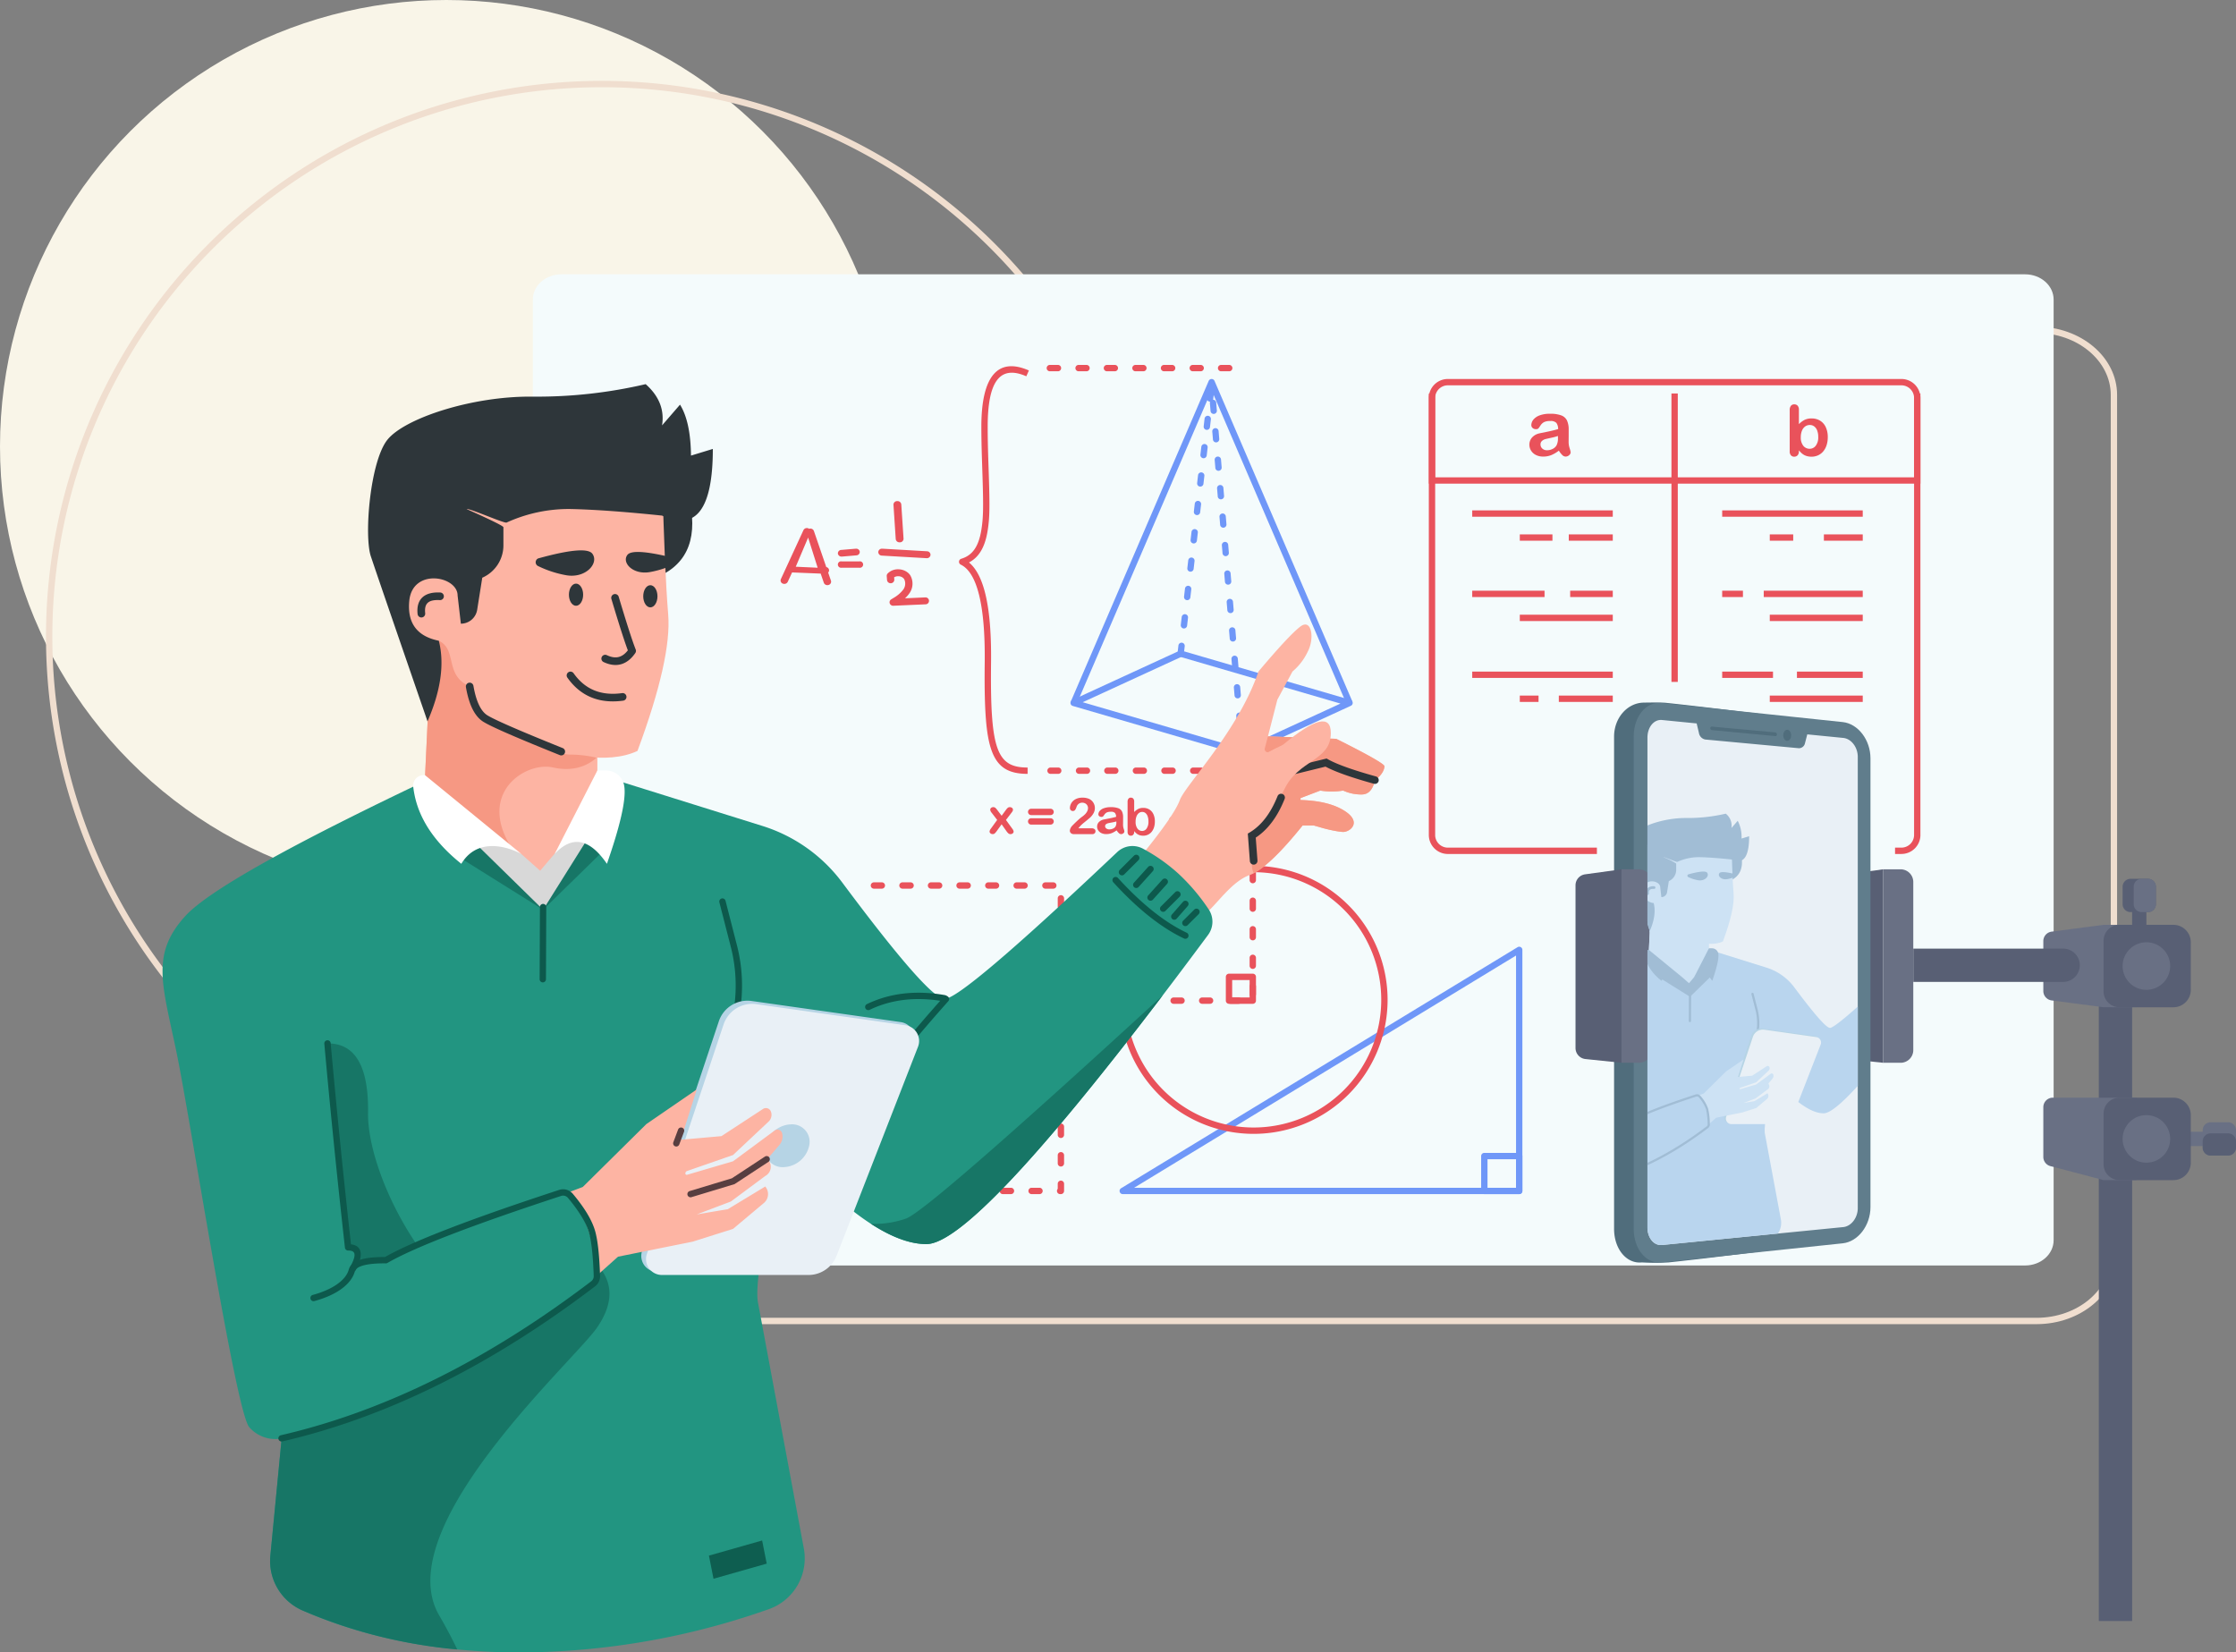 <svg xmlns="http://www.w3.org/2000/svg" xmlns:xlink="http://www.w3.org/1999/xlink" width="678" height="501.035" viewBox="0 0 678 501.035">
  <rect x="0" y="0" width="678" height="501.035" fill="#808080" stroke="none"/>
  <defs>
    <clipPath id="clip-path">
      <path id="Path_16357" data-name="Path 16357" d="M242.912,281.017l-.116-.01c-2.383-.155-4.3,2.209-4.3,5.346V435.021c.061,3.113,2.012,5.423,4.41,5.185l54.949-5.433.115-.013c2.383-.31,4.3-2.85,4.3-5.741V292.064c-.062-2.878-2.012-5.377-4.41-5.614l-10.9-1.078-.688,2.644a1.888,1.888,0,0,1-1.824,1.56l-.091-.006-28.336-2.636a2.408,2.408,0,0,1-1.914-1.984l-.688-2.894Z" transform="translate(-238.5 -281)" fill="#e9f0f6"/>
    </clipPath>
  </defs>
  <g id="Illustration_Home_1" transform="translate(16050 3590.979)">
    <ellipse id="Ellipse_550" data-name="Ellipse 550" cx="135.359" cy="135.359" rx="135.359" ry="135.359" transform="translate(-16050 -3590.979)" fill="#f9f5e8"/>
    <path id="Path_15935" data-name="Path 15935" d="M631.537,51A168.538,168.538,0,1,1,463,219.538,168.538,168.538,0,0,1,631.537,51Zm0,1.923A166.614,166.614,0,1,0,798.152,219.538,166.613,166.613,0,0,0,631.537,52.923Z" transform="translate(-16499.057 -3617.456)" fill="#f0decf"/>
    <g id="Shape" transform="translate(-15888.433 -3507.802)">
      <path id="Path_15551" data-name="Path 15551" d="M99.434,33H527.542c13.47,0,24.451,9.227,24.451,20.7V314.754c0,11.473-10.98,20.7-24.451,20.7H99.434c-13.469,0-24.451-9.227-24.451-20.7V53.7C74.982,42.227,85.965,33,99.434,33Zm428.109,1.923H99.434c-12.473,0-22.528,8.447-22.528,18.777V314.754c0,10.33,10.055,18.777,22.528,18.777H527.542c12.475,0,22.528-8.447,22.528-18.777V53.7C550.07,43.371,540.017,34.923,527.542,34.923Z" transform="translate(-71.616 -17.132)" fill="#f0decf"/>
      <path id="Path_15552" data-name="Path 15552" d="M567.493,0H123.641C118.871,0,115,3.426,115,7.652V292.879c0,4.226,3.871,7.652,8.641,7.652H567.493c4.772,0,8.641-3.426,8.641-7.652V7.652C576.135,3.426,572.266,0,567.493,0Z" transform="translate(-115)" fill="#f4fbfc" fill-rule="evenodd"/>
      <path id="Path_15553" data-name="Path 15553" d="M861.63,163.677c.125,0,.251.005.377.015a4.575,4.575,0,0,1,2.713,1.116l.171.163a3.611,3.611,0,0,1,.411.5,5.047,5.047,0,0,1-.409,5.711,8.355,8.355,0,0,1-1.173,1.29l6.127-.272a1.053,1.053,0,1,1,.048,2.1l-9.754.433a1.1,1.1,0,0,1-1.052-.732,1.028,1.028,0,0,1,.455-1.206l.661-.408a10.038,10.038,0,0,0,2.872-2.408,3.075,3.075,0,0,0,.374-3.366,2.127,2.127,0,0,0-1.616-.826c-.068-.005-.136-.007-.2-.007a2.28,2.28,0,0,0-1.207.322l.052.674a1.07,1.07,0,0,1-1.021,1.127h-.124l-.049,0a1.073,1.073,0,0,1-1.01-.971l-.093-1.194a1.024,1.024,0,0,1,.279-.781A4.357,4.357,0,0,1,861.63,163.677Zm-27.654-12.5a1.227,1.227,0,0,1,.444.084l.218.139.04-.02a1.19,1.19,0,0,1,.345-.05,1.126,1.126,0,0,1,1.076.73L839.853,163a1.045,1.045,0,0,1,.85,1.038.992.992,0,0,1-.279.622l.845,2.465.035.128.017.127a1.053,1.053,0,0,1-.789,1.058,1.22,1.22,0,0,1-.342.049,1.174,1.174,0,0,1-.855-.36,1.028,1.028,0,0,1-.224-.369l-.953-2.776-8.672-.355-1.314,2.846a1.137,1.137,0,0,1-1.041.636,1.2,1.2,0,0,1-.444-.084,1.018,1.018,0,0,1-.6-1.373l6.843-14.839A1.137,1.137,0,0,1,833.975,151.174Zm15.907,10.1a.976.976,0,1,1,0,1.923H844.51a.976.976,0,1,1,0-1.923ZM834.35,154.06,830.6,162.9l6.64.3Zm22.412,3.366h.049l13.6.785a1.076,1.076,0,0,1,1.048,1.114,1.091,1.091,0,0,1-1.115.986l-.07,0-13.6-.785a1.075,1.075,0,0,1-1.047-1.114A1.092,1.092,0,0,1,856.761,157.426Zm-7.858,0a1.08,1.08,0,0,1,1.1.92,1.05,1.05,0,0,1-1.012,1.106l-4.4.374-.105,0a1.084,1.084,0,0,1-1.116-.92,1.047,1.047,0,0,1,1.012-1.1l4.394-.373A1.238,1.238,0,0,1,848.9,157.426Zm13.692-13.459.689,10.451a1.1,1.1,0,0,1-1.119,1.082l-.069,0a1.128,1.128,0,0,1-1.184-.968l-.688-10.45A1.094,1.094,0,0,1,861.341,143h.053A1.138,1.138,0,0,1,862.595,143.966Z" transform="translate(-750.876 -74.238)" fill="#e9525b" fill-rule="evenodd"/>
      <path id="Path_15554" data-name="Path 15554" d="M644.353,151.931l.275-2.388a.962.962,0,0,1,1.911.22l-.276,2.388a.962.962,0,1,1-1.91-.22Zm.992-8.6.275-2.388a.962.962,0,1,1,1.911.22l-.275,2.388a.961.961,0,1,1-1.91-.22Zm.992-8.6.275-2.388a.962.962,0,1,1,1.91.22l-.275,2.388a.962.962,0,1,1-1.911-.22Zm.991-8.6.276-2.388a.961.961,0,1,1,1.91.22l-.275,2.388a.962.962,0,0,1-1.911-.22Zm.992-8.6.275-2.388a.962.962,0,1,1,1.911.22l-.276,2.388a.962.962,0,1,1-1.911-.22Zm.992-8.6.275-2.388a.962.962,0,0,1,1.911.22l-.276,2.388a.962.962,0,1,1-1.911-.22Zm.991-8.6.276-2.388a.962.962,0,1,1,1.911.22l-.276,2.388a.962.962,0,0,1-1.911-.22Zm.991-8.6.276-2.388a.962.962,0,1,1,1.911.22l-.276,2.388a.962.962,0,0,1-1.911-.22Zm.992-8.6.275-2.388a.962.962,0,0,1,1.911.22l-.276,2.388a.962.962,0,0,1-1.911-.22Zm.992-8.6.275-2.388a.962.962,0,0,1,1.911.22l-.276,2.388a.962.962,0,1,1-1.91-.22Z" transform="translate(-448.871 -37.019)" fill="#6f97f8"/>
      <path id="Path_15555" data-name="Path 15555" d="M633.434,186.017l-.2-2.4a.962.962,0,0,1,1.917-.162l.2,2.4a.962.962,0,1,1-1.917.162Zm-.727-8.625-.2-2.4a.962.962,0,1,1,1.917-.162l.2,2.4a.962.962,0,1,1-1.916.162Zm-.727-8.625-.2-2.4a.961.961,0,1,1,1.916-.162l.2,2.4a.962.962,0,0,1-1.917.162Zm-.728-8.625-.2-2.4a.962.962,0,1,1,1.917-.162l.2,2.4a.962.962,0,0,1-1.917.162Zm-.727-8.625-.2-2.4a.962.962,0,0,1,1.917-.162l.2,2.4a.962.962,0,1,1-1.917.162Zm-.727-8.625-.2-2.4a.961.961,0,1,1,1.916-.162l.2,2.4a.962.962,0,1,1-1.917.162Zm-.728-8.625-.2-2.4a.962.962,0,0,1,1.917-.162l.2,2.4a.962.962,0,1,1-1.917.162Zm-.728-8.625-.2-2.4a.962.962,0,1,1,1.917-.162l.2,2.4a.962.962,0,0,1-1.917.162Zm-.727-8.625-.2-2.4a.961.961,0,1,1,1.916-.162l.2,2.4a.962.962,0,0,1-1.917.162Zm-.727-8.625-.2-2.4a.962.962,0,1,1,1.917-.162l.2,2.4a.962.962,0,1,1-1.917.162Zm-.728-8.625-.2-2.4a.962.962,0,1,1,1.917-.162l.2,2.4a.962.962,0,0,1-1.917.162Zm-.727-8.625-.2-2.4a.961.961,0,1,1,1.916-.162l.2,2.4a.962.962,0,0,1-1.917.162Zm-.727-8.625-.2-2.4a.962.962,0,0,1,1.917-.162l.2,2.4a.962.962,0,0,1-1.917.162Z" transform="translate(-419.212 -41.056)" fill="#6f97f8"/>
      <path id="Path_15556" data-name="Path 15556" d="M618.962,441h7.213a.961.961,0,0,1,.962.962v7.213a.961.961,0,0,1-.962.962h-7.213a.961.961,0,0,1-.962-.962v-7.213A.961.961,0,0,1,618.962,441Zm.962,1.923v5.289h5.289v-5.289Z" transform="translate(-407.869 -228.945)" fill="#e9525b"/>
      <path id="Path_15557" data-name="Path 15557" d="M65.5,436.233v38.708H75.6V436.233a5.049,5.049,0,1,0-10.1,0Z" transform="translate(409.339 -223.849)" fill="#585f74" fill-rule="evenodd"/>
      <path id="Path_15558" data-name="Path 15558" d="M65.5,560.184V699.15H75.6V560.184Z" transform="translate(409.339 -290.82)" fill="#585f74" fill-rule="evenodd"/>
      <path id="Path_15559" data-name="Path 15559" d="M52.9,381.184a2.4,2.4,0,0,0-2.4,2.4v5.289a2.4,2.4,0,0,0,2.4,2.4h.481v5.289h4.328v-5.289h.481a2.4,2.4,0,0,0,2.4-2.4v-5.289a2.4,2.4,0,0,0-2.4-2.4Z" transform="translate(431.552 -197.892)" fill="#585f74" fill-rule="evenodd"/>
      <path id="Path_15560" data-name="Path 15560" d="M54.828,381.184H52.9a2.4,2.4,0,0,0-2.4,2.4v5.289a2.4,2.4,0,0,0,2.4,2.4h1.923a2.4,2.4,0,0,0,2.4-2.4v-5.289A2.4,2.4,0,0,0,54.828,381.184Z" transform="translate(434.917 -197.892)" fill="#697084" fill-rule="evenodd"/>
      <path id="Path_15561" data-name="Path 15561" d="M15.387,537.088a2.4,2.4,0,0,0-2.4-2.4H7.694a2.4,2.4,0,0,0-2.4,2.4v.481H0V541.9H5.289v.481a2.4,2.4,0,0,0,2.4,2.4h5.289a2.4,2.4,0,0,0,2.4-2.4Z" transform="translate(501.045 -277.581)" fill="#697084" fill-rule="evenodd"/>
      <path id="Path_15562" data-name="Path 15562" d="M10.1,546.012v-1.923a2.4,2.4,0,0,0-2.4-2.4H2.4a2.4,2.4,0,0,0-2.4,2.4v1.923a2.4,2.4,0,0,0,2.4,2.4H7.694A2.4,2.4,0,0,0,10.1,546.012Z" transform="translate(506.334 -281.215)" fill="#585f74" fill-rule="evenodd"/>
      <path id="Path_15563" data-name="Path 15563" d="M65.177,412.258l15.764-2.074H90.957v25H80.941l-15.764-2.074a2.885,2.885,0,0,1-2.509-2.861V415.118A2.885,2.885,0,0,1,65.177,412.258Z" transform="translate(395.341 -212.947)" fill="#697084" fill-rule="evenodd"/>
      <path id="Path_15564" data-name="Path 15564" d="M65.553,519.184h25.4v25H80.941l-16.121-4.242a2.885,2.885,0,0,1-2.151-2.79V522.069A2.885,2.885,0,0,1,65.553,519.184Z" transform="translate(395.341 -269.535)" fill="#697084" fill-rule="evenodd"/>
      <path id="Path_15565" data-name="Path 15565" d="M49.657,410.184H33.308a4.808,4.808,0,0,0-4.808,4.808V430.38a4.808,4.808,0,0,0,4.808,4.809H49.657a5.289,5.289,0,0,0,5.289-5.289V415.473A5.289,5.289,0,0,0,49.657,410.184Z" transform="translate(447.781 -212.947)" fill="#585f74" fill-rule="evenodd"/>
      <path id="Path_15566" data-name="Path 15566" d="M49.657,519.184H33.308a4.808,4.808,0,0,0-4.808,4.808V539.38a4.809,4.809,0,0,0,4.808,4.808H49.657a5.289,5.289,0,0,0,5.289-5.289V524.473A5.289,5.289,0,0,0,49.657,519.184Z" transform="translate(447.781 -269.535)" fill="#585f74" fill-rule="evenodd"/>
      <ellipse id="Ellipse_525" data-name="Ellipse 525" cx="7.213" cy="7.213" rx="7.213" ry="7.213" transform="translate(482.051 254.939)" fill="#697084"/>
      <ellipse id="Ellipse_526" data-name="Ellipse 526" cx="7.213" cy="7.213" rx="7.213" ry="7.213" transform="translate(482.051 202.526)" fill="#697084"/>
      <path id="Path_15567" data-name="Path 15567" d="M143.94,425.184H98.5v10.1h45.44a5.049,5.049,0,0,0,0-10.1Z" transform="translate(320.079 -220.734)" fill="#585f74" fill-rule="evenodd"/>
      <path id="Path_15568" data-name="Path 15568" d="M236.445,375.184l-11.038,1.522a3.366,3.366,0,0,0-2.906,3.334v49.328a3.366,3.366,0,0,0,3.02,3.348l10.925,1.13Z" transform="translate(172.999 -194.777)" fill="#585f74" fill-rule="evenodd"/>
      <path id="Path_15569" data-name="Path 15569" d="M242.871,280.332V429.585c0,6.116,3.771,10.678,8.423,10.188a68.068,68.068,0,0,0,8.073,0q16.167-1.7,46.876-5.789c4.652-.49,8.423-5.408,8.423-10.985V286.918c0-5.577-3.771-10.5-8.423-10.985q-31.465-4.128-47.575-5.825-1.613-.17-6.847-.072C246.854,270.128,242.871,274.711,242.871,280.332Z" transform="translate(84.982 -140.171)" fill="#506d7c"/>
      <path id="Path_15570" data-name="Path 15570" d="M238.923,270.26c-4.652-.49-8.423,4.071-8.423,10.188V429.7c0,6.116,3.771,10.678,8.423,10.188l54.949-5.789c4.652-.49,8.423-5.408,8.423-10.985V287.035c0-5.577-3.771-10.5-8.423-10.985Z" transform="translate(103.302 -140.287)" fill="#607d8c"/>
      <ellipse id="Ellipse_527" data-name="Ellipse 527" cx="1.202" cy="1.683" rx="1.202" ry="1.683" transform="translate(379.15 138.092)" fill="#506d7c"/>
      <path id="Path_15571" data-name="Path 15571" d="M242.912,281.017l-.116-.01c-2.383-.155-4.3,2.209-4.3,5.346V435.021c.061,3.113,2.012,5.423,4.41,5.185l54.949-5.433.115-.013c2.383-.31,4.3-2.85,4.3-5.741V292.064c-.062-2.878-2.012-5.377-4.41-5.614l-10.9-1.078-.688,2.644a1.888,1.888,0,0,1-1.824,1.56l-.091-.006-28.336-2.636a2.408,2.408,0,0,1-1.914-1.984l-.688-2.894Z" transform="translate(99.477 -145.881)" fill="#e9f0f6"/>
      <path id="Path_15582" data-name="Path 15582" d="M289.944,285.185l19.308,1.767a.57.57,0,0,1,.444.6c0,.308-.2.539-.444.516l-19.308-1.816a.553.553,0,0,1-.444-.574A.443.443,0,0,1,289.944,285.185Z" transform="translate(67.531 -148.053)" fill="#506d7c" fill-rule="evenodd"/>
      <path id="Path_15583" data-name="Path 15583" d="M203.5,375.184h5.289a3.847,3.847,0,0,1,3.847,3.847V430a3.847,3.847,0,0,1-3.847,3.847H203.5Z" transform="translate(205.943 -194.777)" fill="#697084" fill-rule="evenodd"/>
      <path id="Path_15584" data-name="Path 15584" d="M401.445,375.184l-11.038,1.522a3.366,3.366,0,0,0-2.906,3.334v49.328a3.366,3.366,0,0,0,3.02,3.348l10.925,1.13Z" transform="translate(-71.341 -194.777)" fill="#585f74" fill-rule="evenodd"/>
      <path id="Path_15585" data-name="Path 15585" d="M368.5,375.184h5.289a3.847,3.847,0,0,1,3.847,3.847V430a3.847,3.847,0,0,1-3.847,3.847H368.5Z" transform="translate(-38.397 -194.777)" fill="#697084" fill-rule="evenodd"/>
      <path id="Path_15586" data-name="Path 15586" d="M204.77,66H342.293a5.77,5.77,0,0,1,5.77,5.77V97.736H199V71.77A5.77,5.77,0,0,1,204.77,66Zm0,1.923-.12,0a3.847,3.847,0,0,0-3.727,3.845V95.813H346.14V71.77a3.847,3.847,0,0,0-3.847-3.847Z" transform="translate(72.68 -34.264)" fill="#e9525b"/>
      <path id="Path_15587" data-name="Path 15587" d="M352,75.144v87.445h1.923V75.144Z" transform="translate(-6.75 -39.011)" fill="#e9525b"/>
      <path id="Path_15588" data-name="Path 15588" d="M204.77,75.144V209a3.847,3.847,0,0,1-3.727,3.845l-.12,0H199v1.923h1.923a5.771,5.771,0,0,0,5.768-5.624l0-.147V75.144Z" transform="translate(214.05 -39.011)" fill="#e9525b"/>
      <path id="Path_15589" data-name="Path 15589" d="M403.012,75.144V209a5.771,5.771,0,0,0,5.624,5.768l.147,0h45.194v-1.923H408.782a3.847,3.847,0,0,1-3.845-3.727l0-.12V75.144Z" transform="translate(-131.332 -39.011)" fill="#e9525b"/>
      <path id="Path_15590" data-name="Path 15590" d="M423.6,97.868a4.738,4.738,0,0,0,2.039-.434,4.448,4.448,0,0,0,1.573-1.23,5.583,5.583,0,0,0,.99-1.879,7.9,7.9,0,0,0,.341-2.382,7.008,7.008,0,0,0-.611-3.04,4.476,4.476,0,0,0-1.719-1.957,4.861,4.861,0,0,0-2.58-.675,4.649,4.649,0,0,0-2.141.445A6.831,6.831,0,0,0,419.79,88h0V83.633a1.79,1.79,0,0,0-.368-1.209A1.313,1.313,0,0,0,418.374,82a1.231,1.231,0,0,0-1.011.445A2.041,2.041,0,0,0,417,83.758h0V96.235a1.765,1.765,0,0,0,.373,1.219,1.281,1.281,0,0,0,1,.414,1.355,1.355,0,0,0,1.016-.414,1.686,1.686,0,0,0,.4-1.219h0v-.283q.487.545.784.816a4.6,4.6,0,0,0,.719.529,3.825,3.825,0,0,0,1.022.413A5.044,5.044,0,0,0,423.6,97.868Zm-.5-2.4a2.451,2.451,0,0,1-1.981-.908,3.966,3.966,0,0,1-.755-2.6,5.065,5.065,0,0,1,.355-1.987,2.919,2.919,0,0,1,.973-1.276,2.363,2.363,0,0,1,1.408-.441,2.157,2.157,0,0,1,1.347.441,2.8,2.8,0,0,1,.892,1.251,5.34,5.34,0,0,1,.314,1.93,4.124,4.124,0,0,1-.755,2.662A2.255,2.255,0,0,1,423.1,95.464Z" transform="translate(-35.894 -42.57)" fill="#e9525b" fill-rule="evenodd"/>
      <path id="Path_15591" data-name="Path 15591" d="M268.3,87.93a9.262,9.262,0,0,1,3.376.5A3.112,3.112,0,0,1,273.411,90a6.483,6.483,0,0,1,.5,2.63l0,.219,0,1.738h0l-.019,1.9h0a6.293,6.293,0,0,0,.3,1.874l.11.363a4.087,4.087,0,0,1,.195.893,1.167,1.167,0,0,1-.471.893,1.6,1.6,0,0,1-1.067.4,1.456,1.456,0,0,1-.991-.461,6.866,6.866,0,0,1-1.038-1.337,10.114,10.114,0,0,1-2.285,1.349,6.511,6.511,0,0,1-2.475.45,4.773,4.773,0,0,1-2.2-.485,3.592,3.592,0,0,1-1.461-1.314,3.354,3.354,0,0,1-.513-1.8,3.178,3.178,0,0,1,.847-2.23,4.172,4.172,0,0,1,2.144-1.2l.444-.1h0l1.806-.366q.767-.157,1.378-.3l.2-.046q.877-.2,1.9-.5a3.269,3.269,0,0,0-.519-1.85,2.35,2.35,0,0,0-1.9-.59,4.037,4.037,0,0,0-1.867.339,3,3,0,0,0-1.074,1.016l-.269.4q-.239.349-.363.493a1.052,1.052,0,0,1-.793.216,1.4,1.4,0,0,1-.948-.344,1.111,1.111,0,0,1-.4-.881,2.659,2.659,0,0,1,.608-1.635,4.347,4.347,0,0,1,1.9-1.308A8.71,8.71,0,0,1,268.3,87.93Zm2.357,6.732-.1.037a15.774,15.774,0,0,1-1.731.466l-1.19.263q-.545.123-.831.2a2.494,2.494,0,0,0-.972.527,1.354,1.354,0,0,0-.463,1.093,1.628,1.628,0,0,0,.544,1.234,2,2,0,0,0,1.424.509,3.67,3.67,0,0,0,1.73-.415,2.745,2.745,0,0,0,1.163-1.07,4.659,4.659,0,0,0,.427-2.2v-.638Z" transform="translate(40.179 -45.649)" fill="#e9525b" fill-rule="evenodd"/>
      <path id="Path_15631" data-name="Path 15631" d="M235.371,148.861v1.923h42.617v-1.923Z" transform="translate(125.266 -77.281)" fill="#e9525b"/>
      <path id="Path_15632" data-name="Path 15632" d="M251.78,164v1.923h11.783V164Zm-16.409,0v1.923h7.109V164Z" transform="translate(139.692 -85.141)" fill="#e9525b"/>
      <path id="Path_15633" data-name="Path 15633" d="M247.968,199.5v1.923h30.02V199.5Zm-12.6,0v1.923h6.294V199.5Z" transform="translate(125.266 -103.57)" fill="#e9525b"/>
      <path id="Path_15634" data-name="Path 15634" d="M235.371,214.639v1.923h28.192v-1.923Z" transform="translate(139.692 -111.43)" fill="#e9525b"/>
      <path id="Path_15635" data-name="Path 15635" d="M258.036,250.5v1.923h19.952V250.5Zm-22.665,0v1.923h15.405V250.5Z" transform="translate(125.266 -130.047)" fill="#e9525b"/>
      <path id="Path_15636" data-name="Path 15636" d="M235.371,265.639v1.923h28.192v-1.923Z" transform="translate(139.692 -137.907)" fill="#e9525b"/>
      <path id="Path_15637" data-name="Path 15637" d="M393,148.861v1.923h42.617v-1.923Z" transform="translate(-108.159 -77.281)" fill="#e9525b"/>
      <path id="Path_15638" data-name="Path 15638" d="M407.852,164v1.923h13.339V164ZM393,164v1.923h9.9V164Z" transform="translate(-93.733 -85.141)" fill="#e9525b"/>
      <path id="Path_15639" data-name="Path 15639" d="M422.7,199.5v1.923h12.921V199.5Zm-29.7,0v1.923h21.932V199.5Z" transform="translate(-108.159 -103.57)" fill="#e9525b"/>
      <path id="Path_15640" data-name="Path 15640" d="M393,214.639v1.923h28.192v-1.923Z" transform="translate(-93.733 -111.43)" fill="#e9525b"/>
      <path id="Path_15641" data-name="Path 15641" d="M393,250.5v1.923h42.617V250.5Z" transform="translate(-108.159 -130.047)" fill="#e9525b"/>
      <path id="Path_15642" data-name="Path 15642" d="M404.832,265.639v1.923h16.36v-1.923Zm-11.832,0v1.923h5.683v-1.923Z" transform="translate(-93.733 -137.907)" fill="#e9525b"/>
      <path id="Path_15643" data-name="Path 15643" d="M590.7,237.245l51.193,14.929a.962.962,0,0,1,.133,1.8L609.572,268.9a.963.963,0,0,1-.671.049l-51.193-14.929a.962.962,0,0,1-.133-1.8l32.45-14.929A.962.962,0,0,1,590.7,237.245Zm-.193,1.947-29.784,13.7L609.094,267l29.785-13.7Z" transform="translate(-393.989 -123.146)" fill="#6f97f8"/>
      <path id="Path_15644" data-name="Path 15644" d="M600.751,66.582a.962.962,0,0,0-1.732-.073l-.034.073-41.822,97.254,1.767.76,40.938-95.2,40.938,95.2,1.767-.76Z" transform="translate(-394.052 -34.264)" fill="#6f97f8"/>
      <path id="Path_15645" data-name="Path 15645" d="M782.386,59.242c-9.434-4.129-14.315,1.755-14.412,16.6v.453c0,3,.051,5.687.17,9.506l.188,5.729c.292,9.219.235,12.457-.369,16.116-.815,4.944-2.655,7.659-6.079,8.688a.962.962,0,0,0-.143,1.787c4.874,2.359,7.4,12.079,7.258,29.122l-.022,2.21c-.1,13.273.463,20.463,2.109,25.032,1.807,5.014,5.017,7.022,10.7,7.073H782v-1.923c-9.231,0-11.3-5.241-11.1-30.292l.015-1.558c.184-16.127-1.916-26.182-6.53-30.194l-.159-.136.138-.074c2.959-1.607,4.662-4.632,5.453-9.173l.083-.5c.605-3.8.644-7.212.334-16.828l-.159-4.805c-.123-3.868-.177-6.567-.18-9.526v-.254c0-13.867,3.75-18.647,11.483-15.39l.236.1Z" transform="translate(-631.975 -30.088)" fill="#e9525b"/>
      <path id="Path_15646" data-name="Path 15646" d="M633.88,57.135h2.4a.962.962,0,1,1,0,1.923h-2.4a.962.962,0,1,1,0-1.923Zm8.655,0h2.4a.962.962,0,1,1,0,1.923h-2.4a.962.962,0,0,1,0-1.923Zm8.655,0h2.4a.962.962,0,0,1,0,1.923h-2.4a.962.962,0,1,1,0-1.923Zm8.655,0h2.4a.962.962,0,0,1,0,1.923h-2.4a.962.962,0,1,1,0-1.923Zm8.655,0h2.4a.962.962,0,1,1,0,1.923h-2.4a.962.962,0,1,1,0-1.923Zm8.655,0h2.4a.962.962,0,1,1,0,1.923h-2.4a.962.962,0,0,1,0-1.923Zm8.655,0h2.4a.962.962,0,1,1,0,1.923h-2.4a.962.962,0,1,1,0-1.923Z" transform="translate(-477.083 -29.662)" fill="#e9525b"/>
      <path id="Path_15647" data-name="Path 15647" d="M633.592,311H636a.962.962,0,0,1,0,1.923h-2.4a.962.962,0,0,1,0-1.923Zm8.655,0h2.4a.962.962,0,1,1,0,1.923h-2.4a.962.962,0,0,1,0-1.923Zm8.655,0h2.4a.962.962,0,0,1,0,1.923h-2.4a.962.962,0,1,1,0-1.923Zm8.655,0h2.4a.962.962,0,0,1,0,1.923h-2.4a.962.962,0,1,1,0-1.923Zm8.655,0h2.4a.962.962,0,1,1,0,1.923h-2.4a.962.962,0,1,1,0-1.923Zm8.655,0h2.4a.962.962,0,1,1,0,1.923h-2.4a.962.962,0,0,1,0-1.923Zm8.655,0h2.4a.962.962,0,0,1,0,1.923h-2.4a.962.962,0,0,1,0-1.923Z" transform="translate(-476.658 -161.456)" fill="#e9525b"/>
      <path id="Path_15648" data-name="Path 15648" d="M572.137,424.96v73.089a.961.961,0,0,1-.962.962H450.963a.962.962,0,0,1-.5-1.783l120.212-73.089A.962.962,0,0,1,572.137,424.96Zm-1.923,1.71L454.4,497.088H570.214Z" transform="translate(-272.087 -220.118)" fill="#6f97f8"/>
      <path id="Path_15649" data-name="Path 15649" d="M450.962,554H461.54a.962.962,0,0,1,.962.962V565.54a.962.962,0,0,1-.962.962H450.962a.962.962,0,0,1-.962-.962V554.962A.962.962,0,0,1,450.962,554Zm.962,1.923v8.655h8.655v-8.655Z" transform="translate(-162.452 -287.609)" fill="#6f97f8"/>
      <path id="Path_15650" data-name="Path 15650" d="M575.631,373A40.632,40.632,0,1,1,535,413.632,40.632,40.632,0,0,1,575.631,373Zm0,1.923a38.708,38.708,0,1,0,38.708,38.708A38.708,38.708,0,0,0,575.631,374.923Z" transform="translate(-357.086 -193.643)" fill="#e9525b"/>
      <path id="Path_15651" data-name="Path 15651" d="M652.621,375.962v2.4a.962.962,0,0,1-1.924,0v-2.4a.962.962,0,0,1,1.924,0Zm0,8.655v2.4a.962.962,0,0,1-1.924,0v-2.4a.962.962,0,0,1,1.924,0Zm0,8.655v2.4a.962.962,0,0,1-1.924,0v-2.4a.962.962,0,0,1,1.924,0Zm0,8.655v2.4a.962.962,0,0,1-1.924,0v-2.4a.962.962,0,0,1,1.924,0Zm0,8.655v2.4a.962.962,0,0,1-1.924,0v-2.4a.962.962,0,0,1,1.924,0Zm-5.289,5.289h-2.4a.962.962,0,1,1,0-1.923h2.4a.962.962,0,1,1,0,1.923Zm-8.655,0h-2.4a.962.962,0,0,1,0-1.923h2.4a.962.962,0,1,1,0,1.923Zm-8.655,0h-2.4a.962.962,0,0,1,0-1.923h2.4a.962.962,0,1,1,0,1.923Zm-8.655,0h-2.4a.962.962,0,1,1,0-1.923h2.4a.962.962,0,1,1,0,1.923Z" transform="translate(-433.354 -194.681)" fill="#e9525b"/>
      <path id="Path_15652" data-name="Path 15652" d="M626.346,341.06a1.025,1.025,0,0,0,.679-.228.688.688,0,0,0,.274-.545,1.69,1.69,0,0,0-.372-.821l-1.955-2.707,1.671-2.172a3.306,3.306,0,0,0,.34-.5.931.931,0,0,0,.111-.438.682.682,0,0,0-.271-.541,1.034,1.034,0,0,0-.682-.225.931.931,0,0,0-.6.191,3.515,3.515,0,0,0-.569.633l-1.312,1.783-1.35-1.783a3.741,3.741,0,0,0-.561-.626.918.918,0,0,0-.606-.2.988.988,0,0,0-.679.228.7.7,0,0,0-.26.538,1.6,1.6,0,0,0,.435.935l1.67,2.172-1.884,2.607a1.813,1.813,0,0,0-.427.906.711.711,0,0,0,.279.549,1,1,0,0,0,.675.239.9.9,0,0,0,.591-.191,3.824,3.824,0,0,0,.568-.641l1.548-2.143,1.51,2.143a3.424,3.424,0,0,0,.568.633A.937.937,0,0,0,626.346,341.06Zm13.12-6.732a.967.967,0,0,0-.973-.962h-5.84a.962.962,0,1,0,0,1.923h5.84A.967.967,0,0,0,639.466,334.328Zm0,2.885a.967.967,0,0,0-.973-.962h-5.84a.962.962,0,1,0,0,1.923h5.84A.967.967,0,0,0,639.466,337.213Zm11.659,3.847a1,1,0,0,0,.747-.255.862.862,0,0,0,.247-.622.78.78,0,0,0-.311-.653,1.457,1.457,0,0,0-.9-.24h-3.962a4.551,4.551,0,0,1,.3-.4l.074-.085a10.545,10.545,0,0,1,1.292-1.208l.982-.8q.6-.494.92-.777a5.275,5.275,0,0,0,.952-1.193,3.171,3.171,0,0,0,.467-1.691,3.012,3.012,0,0,0-.224-1.143,3.051,3.051,0,0,0-.626-.971,2.985,2.985,0,0,0-.934-.66,4.91,4.91,0,0,0-1.981-.36,4.591,4.591,0,0,0-1.681.281,3.488,3.488,0,0,0-1.184.739,3.1,3.1,0,0,0-.7,1.019,2.8,2.8,0,0,0-.236,1.08.907.907,0,0,0,.25.675.861.861,0,0,0,.63.248.8.8,0,0,0,.657-.27,2.555,2.555,0,0,0,.4-.772l.067-.185a2.539,2.539,0,0,1,.187-.429,1.78,1.78,0,0,1,1.564-.863,1.836,1.836,0,0,1,.869.21,1.593,1.593,0,0,1,.861,1.447,2.121,2.121,0,0,1-.216.9,3.478,3.478,0,0,1-.63.9,6.678,6.678,0,0,1-1.036.873,11.97,11.97,0,0,0-1.161.971q-.812.739-1.822,1.773a2.574,2.574,0,0,0-.447.7,1.84,1.84,0,0,0-.2.716.989.989,0,0,0,.318.731,1.219,1.219,0,0,0,.888.311Zm8.735,0a1.09,1.09,0,0,0,.706-.253.725.725,0,0,0,.312-.563,3.511,3.511,0,0,0-.2-.79,3.794,3.794,0,0,1-.2-1.18l.014-1.394q0-.4,0-.9a4.067,4.067,0,0,0-.335-1.794,2.027,2.027,0,0,0-1.148-.989,6.42,6.42,0,0,0-2.234-.313,6.026,6.026,0,0,0-2.124.324,2.882,2.882,0,0,0-1.255.823,1.627,1.627,0,0,0-.4,1.029.685.685,0,0,0,.264.555.959.959,0,0,0,.628.217.725.725,0,0,0,.525-.136l.063-.075q.125-.156.355-.488a1.956,1.956,0,0,1,.711-.64,2.791,2.791,0,0,1,1.236-.213,1.6,1.6,0,0,1,1.259.371,1.985,1.985,0,0,1,.344,1.165q-.679.184-1.259.313l-.305.066-.333.069-1.773.347h0a2.865,2.865,0,0,0-1.539.779,1.949,1.949,0,0,0-.56,1.4,2.033,2.033,0,0,0,.34,1.132,2.344,2.344,0,0,0,.967.827,3.292,3.292,0,0,0,1.456.3,4.5,4.5,0,0,0,1.638-.283,6.8,6.8,0,0,0,1.512-.849,4.346,4.346,0,0,0,.687.841A.983.983,0,0,0,659.86,341.06Zm-3.554-1.443a1.415,1.415,0,0,1-.917-.283.853.853,0,0,1-.35-.686.709.709,0,0,1,.3-.607,1.687,1.687,0,0,1,.626-.292l.278-.059q.209-.043.51-.1l.394-.075a11.434,11.434,0,0,0,1.3-.3v.253a2.417,2.417,0,0,1-.276,1.326,1.7,1.7,0,0,1-.749.594A2.674,2.674,0,0,1,656.306,339.617Zm10.276,1.923a3.353,3.353,0,0,0,1.461-.316,3.193,3.193,0,0,0,1.128-.894,4.072,4.072,0,0,0,.71-1.367,5.82,5.82,0,0,0,.244-1.732,5.159,5.159,0,0,0-.438-2.211,3.243,3.243,0,0,0-1.233-1.424,3.447,3.447,0,0,0-1.849-.491,3.291,3.291,0,0,0-1.535.324,4.889,4.889,0,0,0-1.217.932v-3.174a1.315,1.315,0,0,0-.264-.879.936.936,0,0,0-.752-.308.877.877,0,0,0-.725.324,1.5,1.5,0,0,0-.26.955v9.074a1.3,1.3,0,0,0,.268.887.911.911,0,0,0,.717.3.964.964,0,0,0,.729-.3,1.239,1.239,0,0,0,.287-.887v-.205l.166.186q.236.26.4.408a3.3,3.3,0,0,0,.515.384,2.729,2.729,0,0,0,.733.3A3.578,3.578,0,0,0,666.582,341.54ZM666.3,340.1a1.749,1.749,0,0,1-1.458-.727,3.367,3.367,0,0,1-.556-2.08,4.369,4.369,0,0,1,.261-1.59,2.32,2.32,0,0,1,.716-1.021,1.645,1.645,0,0,1,1.036-.353,1.506,1.506,0,0,1,.992.353,2.242,2.242,0,0,1,.657,1,4.6,4.6,0,0,1,.231,1.545,3.509,3.509,0,0,1-.556,2.13A1.622,1.622,0,0,1,666.3,340.1Zm11.53-2.4a1.063,1.063,0,0,0,.8-.267,1.057,1.057,0,0,0,0-1.389,1.065,1.065,0,0,0-.793-.267H675.56a1.064,1.064,0,0,0-.793.267.955.955,0,0,0-.262.7.93.93,0,0,0,.269.691,1.07,1.07,0,0,0,.786.267Zm9.207,3.847a4.473,4.473,0,0,0,1.638-.289,3.888,3.888,0,0,0,1.281-.8,3.453,3.453,0,0,0,1.095-2.523,2.865,2.865,0,0,0-.205-1.09,2.833,2.833,0,0,0-.612-.921,4.206,4.206,0,0,0-1-.74,4.441,4.441,0,0,0,.947-1.075,2.517,2.517,0,0,0,.331-1.321,2.644,2.644,0,0,0-.228-1.094,2.541,2.541,0,0,0-.677-.894,3.127,3.127,0,0,0-1.057-.589,4.208,4.208,0,0,0-1.345-.2,4.545,4.545,0,0,0-1.529.243,3.5,3.5,0,0,0-1.144.643,3.068,3.068,0,0,0-.7.844,1.776,1.776,0,0,0-.24.843.892.892,0,0,0,.255.667.784.784,0,0,0,.559.25,1.06,1.06,0,0,0,.456-.093.537.537,0,0,0,.274-.254q.129-.3.285-.64a2.622,2.622,0,0,1,.331-.555,1.231,1.231,0,0,1,.475-.347,1.927,1.927,0,0,1,.764-.131,1.423,1.423,0,0,1,1.088.428,1.437,1.437,0,0,1,.4,1.021,1.458,1.458,0,0,1-.506,1.194,1.837,1.837,0,0,1-1.205.416h-.311a1.25,1.25,0,0,0-.814.227.738.738,0,0,0-.274.6.763.763,0,0,0,.228.589.913.913,0,0,0,.646.212l.1,0c.059,0,.137-.01.234-.019l.076-.007q.319-.031.472-.031a1.778,1.778,0,0,1,1.353.512,1.972,1.972,0,0,1,.487,1.414,2,2,0,0,1-.285,1.071,1.909,1.909,0,0,1-1.631.932,1.6,1.6,0,0,1-1.274-.52,5.2,5.2,0,0,1-.848-1.591.6.6,0,0,0-.258-.3.75.75,0,0,0-.411-.127.988.988,0,0,0-.711.273.953.953,0,0,0-.285.721,2.258,2.258,0,0,0,.239.878,3.762,3.762,0,0,0,1.9,1.857A3.879,3.879,0,0,0,687.036,341.54Zm9.718,0a3.353,3.353,0,0,0,1.461-.316,3.2,3.2,0,0,0,1.128-.894,4.075,4.075,0,0,0,.709-1.367,5.824,5.824,0,0,0,.244-1.732,5.16,5.16,0,0,0-.438-2.211,3.245,3.245,0,0,0-1.233-1.424,3.447,3.447,0,0,0-1.85-.491,3.29,3.29,0,0,0-1.535.324,4.889,4.889,0,0,0-1.217.932v-3.174a1.315,1.315,0,0,0-.264-.879.935.935,0,0,0-.752-.308.876.876,0,0,0-.724.324,1.5,1.5,0,0,0-.26.955v9.074a1.3,1.3,0,0,0,.268.887.911.911,0,0,0,.717.3.964.964,0,0,0,.729-.3,1.24,1.24,0,0,0,.287-.887v-.205l.166.186q.236.26.4.408a3.319,3.319,0,0,0,.516.384,2.723,2.723,0,0,0,.733.3A3.577,3.577,0,0,0,696.754,341.54Zm-.769-1.443a1.749,1.749,0,0,1-1.458-.727,3.368,3.368,0,0,1-.556-2.08,4.369,4.369,0,0,1,.261-1.59,2.321,2.321,0,0,1,.716-1.021,1.646,1.646,0,0,1,1.037-.353,1.507,1.507,0,0,1,.992.353,2.244,2.244,0,0,1,.656,1,4.6,4.6,0,0,1,.231,1.545,3.51,3.51,0,0,1-.556,2.13A1.621,1.621,0,0,1,695.985,340.1Z" transform="translate(-481.513 -171.32)" fill="#e9525b" fill-rule="evenodd"/>
      <path id="Path_15653" data-name="Path 15653" d="M739.961,383.4h2.4a.962.962,0,0,1,0,1.923h-2.4a.962.962,0,1,1,0-1.923Zm8.655,0h2.4a.962.962,0,1,1,0,1.923h-2.4a.962.962,0,1,1,0-1.923Zm8.655,0h2.4a.962.962,0,1,1,0,1.923h-2.4a.962.962,0,1,1,0-1.923Zm8.655,0h2.4a.962.962,0,1,1,0,1.923h-2.4a.962.962,0,1,1,0-1.923Zm8.655,0h2.4a.962.962,0,0,1,0,1.923h-2.4a.962.962,0,0,1,0-1.923Zm8.655,0h2.4a.962.962,0,0,1,0,1.923h-2.4a.962.962,0,1,1,0-1.923Zm8.655,0h2.4a.962.962,0,1,1,0,1.923h-2.4a.962.962,0,0,1,0-1.923Zm5.695,4.884v2.4a.962.962,0,1,1-1.923,0v-2.4a.962.962,0,1,1,1.923,0Zm0,8.655v2.4a.962.962,0,1,1-1.923,0v-2.4a.962.962,0,0,1,1.923,0Zm0,8.655V408a.962.962,0,1,1-1.923,0v-2.4a.962.962,0,1,1,1.923,0Zm0,8.655v2.4a.962.962,0,1,1-1.923,0v-2.4a.962.962,0,1,1,1.923,0Zm0,8.655v2.4a.962.962,0,1,1-1.923,0v-2.4a.962.962,0,1,1,1.923,0Zm0,8.655v2.4a.962.962,0,1,1-1.923,0v-2.4a.962.962,0,0,1,1.923,0Zm0,8.655v2.4a.962.962,0,1,1-1.923,0v-2.4a.962.962,0,1,1,1.923,0Zm0,8.655v2.4a.962.962,0,1,1-1.923,0v-2.4a.962.962,0,1,1,1.923,0Zm0,8.655v2.4a.962.962,0,1,1-1.923,0v-2.4a.962.962,0,1,1,1.923,0Zm0,8.655v2.4a.962.962,0,1,1-1.923,0v-2.4a.962.962,0,1,1,1.923,0Zm0,8.655v2.137a.961.961,0,0,1-.962.962h-.267a.962.962,0,0,1,0-1.923h.267v.962h-.962v-2.137a.962.962,0,1,1,1.923,0Zm-7.48,3.1h-2.4a.962.962,0,0,1,0-1.923h2.4a.962.962,0,1,1,0,1.923Zm-8.655,0h-2.4a.962.962,0,1,1,0-1.923h2.4a.962.962,0,1,1,0,1.923Zm-8.655,0h-2.4a.962.962,0,1,1,0-1.923h2.4a.962.962,0,0,1,0,1.923Zm-8.655,0h-2.4a.962.962,0,0,1,0-1.923h2.4a.962.962,0,0,1,0,1.923Zm-8.655,0h-2.4a.962.962,0,1,1,0-1.923h2.4a.962.962,0,1,1,0,1.923Zm-8.655,0h-2.4a.962.962,0,0,1,0-1.923h2.4a.962.962,0,1,1,0,1.923Z" transform="translate(-636.503 -199.042)" fill="#e9525b"/>
      <g id="Mask_Group_45" data-name="Mask Group 45" transform="translate(337.977 135.119)" clip-path="url(#clip-path)">
        <g id="Group_4678" data-name="Group 4678" transform="translate(-27.312 28.413)">
          <path id="Path_16329" data-name="Path 16329" d="M292.479,287.989a26.136,26.136,0,0,0,3.854-5.617c.586-1.59,6.184-7.295,8.306-13.578a38.173,38.173,0,0,1,4.444-4.762c1.161-.868,1.52,1.226.76,2.673a6.2,6.2,0,0,1-1.607,2.089l-1.6,2.982-.991,3.87,7.219.262q5.088,2.544,5.088,2.895a2.025,2.025,0,0,1-1,1.466q-.326,1.522-1.406,1.519a4.582,4.582,0,0,1-1.954-.413,7.212,7.212,0,0,1-2.414,0l-2.084.795-.007.2a8.872,8.872,0,0,1,4.8,1.243c1.663,1.15.435,2.134-.291,2.134a14.9,14.9,0,0,1-3.1-.686h-1.181q-3.659,4.545-5.6,5.243c-1.944.7-3.507,3.178-4.774,4.183Q297.662,295.495,292.479,287.989Z" transform="translate(-188.835 -238.43)" fill="#cde2f4" fill-rule="evenodd"/>
          <path id="Path_16330" data-name="Path 16330" d="M301.408,334.615l-7.219-.262-.333,1.261a.335.335,0,0,0,.478.383l.858-.444-.137.462q-3.322,11.222-2.361,12.8,1.873-.984,5.069-4.936l.088-.109h1.181l.184.053.36.1a12.754,12.754,0,0,0,2.528.532h.029c.726,0,1.954-.984.291-2.134a8.75,8.75,0,0,0-4.674-1.239l-.122,0,.007-.2,2.084-.795a7.215,7.215,0,0,0,2.414,0,4.582,4.582,0,0,0,1.954.413q1.08,0,1.406-1.519a2.025,2.025,0,0,0,1-1.466q0-.33-4.5-2.6Z" transform="translate(-177.38 -297.137)" fill="#cde2f4" fill-rule="evenodd"/>
          <path id="Path_16331" data-name="Path 16331" d="M302.846,348.4l-.139-.079-6.34,1.557a.4.4,0,0,0,.165.787l.027-.006,6.032-1.481.019.01a26.562,26.562,0,0,0,4.839,1.731l.257.072a.4.4,0,0,0,.215-.775l-.251-.07a25.5,25.5,0,0,1-4.726-1.691Z" transform="translate(-179.7 -308.764)" fill="#cde2f4"/>
          <path id="Path_16332" data-name="Path 16332" d="M328.063,339.146a29.143,29.143,0,0,0,5.15-7.049c1.5-3.158,4.913-2.978,4.913-5.945q0-2.967-5.031,1.219l-4.444,2.25-2.377,1.178" transform="translate(-214.672 -289.285)" fill="#cde2f4" fill-rule="evenodd"/>
          <path id="Path_16333" data-name="Path 16333" d="M358.906,370.568a.4.4,0,0,0-.523.224,7.589,7.589,0,0,1-2.861,3.786l-.072.044-.212.128.22,2.907a.4.4,0,0,0,.8-.033V377.6l-.183-2.418.017-.011a8.415,8.415,0,0,0,2.991-3.967l.044-.109A.4.4,0,0,0,358.906,370.568Z" transform="translate(-240.559 -327.259)" fill="#cde2f4"/>
          <path id="Path_16314" data-name="Path 16314" d="M429.562,360q-22.639,10.714-26.253,14.717c-3.615,4-2.411,7.146-.923,14.261s6.282,38.23,7.722,39.735a3.661,3.661,0,0,0,3.413,1.18l-1.195,12.4a5.7,5.7,0,0,0,3.384,5.765,56.828,56.828,0,0,0,23.028,4.442,79.589,79.589,0,0,0,25.942-4.462l.283-.1a5.7,5.7,0,0,0,3.736-6.426l-4.692-25.166-.151-.8q-.517-2.716,2.7-16.773,9.434,10.576,15.1,10.576,5.5,0,29.282-32.02l.482-.65a2.346,2.346,0,0,0,.059-2.71,20.977,20.977,0,0,0-3.186-3.758,18.679,18.679,0,0,0-3.577-2.55l-.168-.092a2.346,2.346,0,0,0-2.731.359l-.649.614q-15.766,14.9-17.587,14.9-1.655,0-10.811-12.291a16.757,16.757,0,0,0-8.439-5.983L447.786,360Z" transform="translate(-400.933 -318.486)" fill="#b9d5ee" fill-rule="evenodd"/>
          <path id="Path_16315" data-name="Path 16315" d="M698.221,436.752a.335.335,0,0,0-.655.142l.005.024,1.208,4.713a16.416,16.416,0,0,1,.294,6.759l-.026.153-.831,4.743a.335.335,0,0,0,.655.14l.005-.024.831-4.743a17.091,17.091,0,0,0-.241-7.041l-.039-.153Z" transform="translate(-638.73 -382.166)" fill="#a1bdd5"/>
          <path id="Path_16334" data-name="Path 16334" d="M800.1,393.6l-6.569,6.418-9.731-6.088,5.045-1.171,2.332,1.4,2.1,1.84,1.473-1.84,2.566-2.931Z" transform="translate(-753.314 -344.486)" fill="#a1bdd5" fill-rule="evenodd"/>
          <path id="Path_16320" data-name="Path 16320" d="M588.967,527.474l8.111-24.268a3.184,3.184,0,0,1,3.466-2.143l15.754,2.232a1.675,1.675,0,0,1,1.326,2.267l-8.607,22.091a3.184,3.184,0,0,1-2.967,2.028h-15.5a1.676,1.676,0,0,1-1.589-2.207Z" transform="translate(-538.293 -435.884)" fill="#b6d4e5" fill-rule="evenodd"/>
          <path id="Path_16321" data-name="Path 16321" d="M585.967,529.474l8.111-24.268a3.184,3.184,0,0,1,3.466-2.143l15.754,2.232a1.676,1.676,0,0,1,1.326,2.267l-8.606,22.091a3.184,3.184,0,0,1-2.967,2.028h-15.5a1.676,1.676,0,0,1-1.589-2.207Z" transform="translate(-534.789 -437.548)" fill="#e9f0f6" fill-rule="evenodd"/>
          <path id="Path_16323" data-name="Path 16323" d="M685.911,557l-5.321,3.655-6.725,6.651-1.848.7h0q3.126,2.936,3.226,8.771l2.351-2.1,7.893-1.59,4.254-1.344,3.274-2.747h0a1.229,1.229,0,0,0,.16-1.7l-.028-.034L689.2,569.65l-3.285.555,3.6-1.364,3.631-2.7.036-.02a1.1,1.1,0,0,0,.486-1.323l-.015-.039-.2-.5,1.194-1.392a1.375,1.375,0,0,0,.282-1.258.508.508,0,0,0-.08-.165.5.5,0,0,0-.674-.123l-.026.018-4.406,3.252-4.849,1.423a.146.146,0,0,1-.186-.139.273.273,0,0,1,.161-.249l.023-.009,4.851-1.687,3.765-3.537a.973.973,0,0,0,.233-1.083.588.588,0,0,0-.048-.091.559.559,0,0,0-.745-.179l-.028.017-4.395,2.874-4.3.382Z" transform="translate(-629.46 -482.474)" fill="#cde2f4" fill-rule="evenodd"/>
          <path id="Path_16335" data-name="Path 16335" d="M807,281.791v-2.055l-5.239-11.218-9.857-2.534-2.607,4.949-.512,10.857,12.131,9.954a4.874,4.874,0,0,0,3.442-2.453A29.834,29.834,0,0,0,807,281.791Z" transform="translate(-761.052 -240.225)" fill="#cde2f4" fill-rule="evenodd"/>
          <path id="Path_16352" data-name="Path 16352" d="M737.573,175.461q1.22,6.189-3.943,8.063l-4.681-5.876,3.648-4.495Z" transform="translate(-681.831 -162.95)" fill="#a1bdd5" fill-rule="evenodd"/>
          <path id="Path_16336" data-name="Path 16336" d="M753.417,170.458q10.506,4.328,15.117,2.164,3.629-9.773,3.245-14.426t-.623-14.359q-6.217-7.183-19.01-5.187t-5.721,31.235Z" transform="translate(-718.347 -133.867)" fill="#cde2f4" fill-rule="evenodd"/>
          <path id="Path_16337" data-name="Path 16337" d="M790.745,274.05l-.951,3.6-.512,10.857,8.974,7.364.133.017c-3.6-5.778,1.484-9,4.288-8.467l.084.017a5.036,5.036,0,0,0,4.652-1.021,12.216,12.216,0,0,0-2.6-.33h-.158a5.9,5.9,0,0,1-3.144-1.22l-.937-.43a53.624,53.624,0,0,0-5.106-2.168q-1.01-.275-1.468-3.377C791.287,277.648,792.739,275.015,790.745,274.05Z" transform="translate(-761.549 -246.939)" fill="#cde2f4" fill-rule="evenodd"/>
          <path id="Path_16338" data-name="Path 16338" d="M807.14,388.487l-4.9,7.815-8.47-8.3,4.945,1.713,1.238.718,1.975,1.751,1.486-1.751,2.923-3.665Z" transform="translate(-762.027 -340.767)" fill="#a1bdd5" fill-rule="evenodd"/>
          <path id="Path_16339" data-name="Path 16339" d="M771.574,364.706q2.765-2.979,5.522,1.044l.141-.408q2.213-6.448,1.6-8.175l-.013-.035h0a1.931,1.931,0,0,0-1.8-1.24h-.934Z" transform="translate(-730.139 -315.066)" fill="#a1bdd5" fill-rule="evenodd"/>
          <path id="Path_16340" data-name="Path 16340" d="M837.9,358.818l10.194,8.338-.06-.033c-.524-.282-4.336-2.184-6.3,1.063-3.953-3.162-4.835-6.158-5.074-8.074l-.007-.058h0a1.1,1.1,0,0,1,.966-1.228,1.091,1.091,0,0,1,.131-.008Z" transform="translate(-810.173 -317.502)" fill="#a1bdd5" fill-rule="evenodd"/>
          <path id="Path_16341" data-name="Path 16341" d="M771.159,293.7a.4.4,0,0,0-.657.464,5.761,5.761,0,0,0,5.9,2.435.4.4,0,0,0-.109-.8A4.962,4.962,0,0,1,771.159,293.7Z" transform="translate(-727.723 -263.155)" fill="#cde2f4"/>
          <ellipse id="Ellipse_568" data-name="Ellipse 568" cx="0.752" cy="1.171" rx="0.752" ry="1.171" transform="translate(50.795 21.243)" fill="#cde2f4"/>
          <ellipse id="Ellipse_569" data-name="Ellipse 569" cx="0.752" cy="1.171" rx="0.752" ry="1.171" transform="translate(42.94 21.076)" fill="#cde2f4"/>
          <path id="Path_16353" data-name="Path 16353" d="M766.265,244.906a.4.4,0,1,0-.77.231l.223.74q.993,3.285,1.483,4.6l.033.088-.012.016a1.6,1.6,0,0,1-2.153.521l-.051-.023a.4.4,0,0,0-.342.728,2.45,2.45,0,0,0,3.344-.956.4.4,0,0,0,.041-.376l-.045-.115Q767.494,249.008,766.265,244.906Z" transform="translate(-718.064 -222.439)" fill="#cde2f4"/>
          <path id="Path_16354" data-name="Path 16354" d="M791.08,217.913l.3-.083.3-.079q4.474-1.172,5.091-.316c.72,1-.715,2.642-2.808,2.258a11.224,11.224,0,0,1-2.807-.9l-.147-.071a.442.442,0,0,1-.2-.569A.408.408,0,0,1,791.08,217.913Z" transform="translate(-751.348 -199.51)" fill="#a1bdd5" fill-rule="evenodd"/>
          <path id="Path_16355" data-name="Path 16355" d="M744.013,218.711l-.262-.065q-4.1-1-4.661-.267c-.632.823.594,2.149,2.409,1.813a10.341,10.341,0,0,0,2.437-.766l.128-.06a.358.358,0,0,0,.175-.467A.337.337,0,0,0,744.013,218.711Z" transform="translate(-689.966 -200.341)" fill="#a1bdd5" fill-rule="evenodd"/>
          <path id="Path_16342" data-name="Path 16342" d="M747.052,126.152q5.364,2.509,5.363-7.044l-2.309.705a10.584,10.584,0,0,0-1.158-5.385l-1.9,2.19a4.614,4.614,0,0,0-1.733-4.355,50.474,50.474,0,0,1-11.8,1.32h-.275c-6.318-.046-13.372,2.285-15.2,4.544s-2.493,10.126-1.761,12.328l.41,1.215q1.268,3.73,5.58,16.223,2.115-4.868,1.2-8.518a3.5,3.5,0,0,1-3.124-4.206c.333-3.509,5.107-2.646,5.107-.574l.344,2.979a1.747,1.747,0,0,0,1.726-1.474l.536-3.383a3.736,3.736,0,0,0,2.235-3.422v-1.911a21.6,21.6,0,0,0-3.882-1.919c.241-.129,3.97,1.537,4.215,1.423a15.843,15.843,0,0,1,6.681-1.433l.4.009Q741.385,125.563,747.052,126.152Z" transform="translate(-694.268 -112.263)" fill="#a1bdd5" fill-rule="evenodd"/>
          <path id="Path_16343" data-name="Path 16343" d="M809.916,300.774a.4.4,0,1,0-.793.137c.321,1.862.918,3.089,1.831,3.664l.079.048a85.477,85.477,0,0,0,8.022,3.486.4.4,0,0,0,.3-.746l-.925-.373a70.513,70.513,0,0,1-7.049-3.1C810.705,303.468,810.2,302.434,809.916,300.774Z" transform="translate(-777.068 -268.907)" fill="#cde2f4"/>
          <path id="Path_16326" data-name="Path 16326" d="M818.2,620.428a1.341,1.341,0,0,0-1.447-.415l-.563.185q-13.425,4.419-17.744,6.852l-.1.055h-.089c-2.2,0-3.455.392-3.737,1.308l-.011.038c-.293,1.071-1.652,2.081-3.81,2.663a.335.335,0,1,0,.174.647c2.365-.636,3.914-1.789,4.283-3.133.15-.547,1.227-.875,3.274-.852a.336.336,0,0,0,.172-.045q4.231-2.451,18.356-7.081a.67.67,0,0,1,.723.207,11,11,0,0,1,2.213,3.64l.029.1a22.018,22.018,0,0,1,.479,4.511.67.67,0,0,1-.264.556q-16.4,12.484-32.808,16.272a.335.335,0,0,0,.151.653q16.55-3.824,33.063-16.391a1.341,1.341,0,0,0,.528-1.112l-.014-.367a20.1,20.1,0,0,0-.521-4.413A11.6,11.6,0,0,0,818.2,620.428Z" transform="translate(-774.838 -534.873)" fill="#a1bdd5"/>
          <path id="Path_16327" data-name="Path 16327" d="M938.326,526a.336.336,0,0,0-.3.364q.942,10.445,2.179,21.554a.335.335,0,0,0,.333.3h.067c.753.025.829.479.145,1.754a.335.335,0,0,0,.591.317l.057-.109c.762-1.48.613-2.45-.508-2.61l-.05-.007-.057-.511q-1.138-10.287-2.022-20l-.068-.747a.335.335,0,0,0-.339-.3Z" transform="translate(-920.928 -456.668)" fill="#a1bdd5"/>
          <path id="Path_16351" data-name="Path 16351" d="M821.367,440a.335.335,0,0,0-.335.309v.025L821,447.958a.335.335,0,0,0,.669.028v-.025l.031-7.624A.335.335,0,0,0,821.367,440Z" transform="translate(-781.152 -385.08)" fill="#a1bdd5"/>
          <path id="Path_16356" data-name="Path 16356" d="M888.012,243.608c-1.689-.087-2.559.722-2.392,2.278a.4.4,0,0,0,.8-.086c-.111-1.039.333-1.452,1.55-1.389a.4.4,0,1,0,.041-.8Z" transform="translate(-858.668 -221.593)" fill="#a1bdd5"/>
        </g>
      </g>
    </g>
    <path id="Path_15936" data-name="Path 15936" d="M292.479,333.156q9.376-11.554,11.06-16.117c1.683-4.563,17.744-20.932,23.833-38.962q9.421-11.173,12.752-13.663c3.33-2.491,4.362,3.518,2.181,7.67a17.792,17.792,0,0,1-4.612,5.994l-4.594,8.557-2.843,11.106,20.714.752q14.6,7.3,14.6,8.306c0,1.005-.754,2.736-2.876,4.207q-.936,4.368-4.036,4.358a13.148,13.148,0,0,1-5.606-1.185,20.708,20.708,0,0,1-6.928,0l-5.98,2.28-.02.581q8.992.265,13.763,3.566c4.77,3.3,1.247,6.124-.835,6.124q-2.082,0-8.9-1.969h-3.39q-10.5,13.041-16.077,15.045c-5.578,2-10.063,9.118-13.7,12Q307.351,354.694,292.479,333.156Z" transform="translate(-15995.785 -3665.445)" fill="#fdb4a3" fill-rule="evenodd"/>
    <path id="Path_15937" data-name="Path 15937" d="M318.1,335.105l-20.713-.752-.954,3.619a.962.962,0,0,0,1.372,1.1l2.462-1.274-.394,1.326q-9.533,32.2-6.775,36.725,5.374-2.822,14.546-14.163l.252-.313h3.39l.527.151,1.032.29a36.579,36.579,0,0,0,7.255,1.526h.084c2.082,0,5.606-2.824.835-6.124q-4.677-3.236-13.412-3.554l-.351-.012.02-.581,5.98-2.28a20.708,20.708,0,0,0,6.928,0,13.147,13.147,0,0,0,5.606,1.185q3.1.009,4.036-4.358c2.122-1.471,2.876-3.2,2.876-4.207q0-.946-12.915-7.459Z" transform="translate(-15962.918 -3702.058)" fill="#f69883" fill-rule="evenodd"/>
    <path id="Path_15938" data-name="Path 15938" d="M315.531,348.547l-.4-.226-18.192,4.467a1.154,1.154,0,0,0,.473,2.258l.077-.016,17.31-4.251.055.03c2.823,1.5,7.44,3.149,13.885,4.966l.737.206a1.154,1.154,0,0,0,.618-2.224l-.72-.2c-6.41-1.807-10.942-3.432-13.56-4.852Z" transform="translate(-15962.879 -3709.31)" fill="#2e363a"/>
    <path id="Path_15939" data-name="Path 15939" d="M331.408,365.74q10.466-11.163,14.778-20.226c4.312-9.063,14.1-8.544,14.1-17.06q0-8.515-14.438,3.5l-12.751,6.457-6.82,3.382" transform="translate(-16006.75 -3697.162)" fill="#fdb4a3" fill-rule="evenodd"/>
    <path id="Path_15940" data-name="Path 15940" d="M365.762,370.622a1.154,1.154,0,0,0-1.5.642c-2.053,5.124-4.794,8.733-8.209,10.865l-.206.126-.609.366.63,8.34a1.154,1.154,0,0,0,2.305-.1l0-.079-.525-6.94.048-.031q5.395-3.585,8.584-11.382l.127-.313A1.154,1.154,0,0,0,365.762,370.622Z" transform="translate(-16026.881 -3720.844)" fill="#2e363a"/>
    <path id="Path_15941" data-name="Path 15941" d="M483.085,360q-64.964,30.744-75.332,42.232c-10.372,11.488-6.919,20.507-2.65,40.922s18.027,109.7,22.158,114.019a10.507,10.507,0,0,0,9.793,3.386l-3.429,35.583a16.35,16.35,0,0,0,9.71,16.542q29.078,12.746,66.079,12.746a228.383,228.383,0,0,0,74.44-12.8l.812-.28a16.349,16.349,0,0,0,10.72-18.439l-13.463-72.213q-.284-1.512-.433-2.294-1.482-7.793,7.743-48.131,27.072,30.348,43.315,30.348,15.771,0,84.023-91.881l1.385-1.866a6.732,6.732,0,0,0,.169-7.777,60.2,60.2,0,0,0-9.143-10.782,53.586,53.586,0,0,0-10.264-7.316l-.481-.264a6.731,6.731,0,0,0-7.838,1.03l-1.863,1.762Q643.3,427.27,638.07,427.27q-4.747,0-31.023-35.269a48.082,48.082,0,0,0-24.216-17.168L535.376,360Z" transform="translate(-16401.646 -3715.373)" fill="#229581" fill-rule="evenodd"/>
    <path id="Path_15942" data-name="Path 15942" d="M699.454,437.223a.962.962,0,0,0-1.878.408l.015.07,3.468,13.524a47.118,47.118,0,0,1,.845,19.4l-.074.44-2.384,13.61a.962.962,0,0,0,1.88.4l.015-.07,2.384-13.61a49.045,49.045,0,0,0-.691-20.2l-.111-.44Z" transform="translate(-16529.461 -3755.087)" fill="#0d594c"/>
    <path id="Path_15943" data-name="Path 15943" d="M830.572,398.028l-18.851,18.417L783.8,398.977l14.477-3.361,6.691,4.03,6.034,5.28,4.226-5.28,7.364-8.412Z" transform="translate(-16697.043 -3731.588)" fill="#177666" fill-rule="evenodd"/>
    <path id="Path_15944" data-name="Path 15944" d="M443,565.316a28.92,28.92,0,0,1-10.718,1.62q9.5,6.148,16.814,6.148,14.289,0,71.656-75.42L516.57,501.5Q449.868,562.628,443,565.316Z" transform="translate(-16218.194 -3786.841)" fill="#177666" fill-rule="evenodd"/>
    <path id="Path_15945" data-name="Path 15945" d="M881.4,596.327l-1.193,1,.03.762c0,.128.009.258.013.388a2.887,2.887,0,0,1-1.041,2.318l-.1.075-.944.716q-46.288,34.979-92.628,45.928l-.579.135-.094.212-.235.217-3.4,35.281a16.349,16.349,0,0,0,9.71,16.542A153.111,153.111,0,0,0,837.9,711.743q-2.559-5.34-5.451-10.283c-15.561-26.586,40.919-77.236,47.844-87.315q6.851-9.972,1.229-17.652ZM798.8,528l-.25,0,6.25,61.828,2.886,1.36v3.762q2.544-1.3,8.564-1.231a95.32,95.32,0,0,1,9.459-4.624c-9.18-13.408-15-29.556-14.852-40.021q.288-20.818-11.809-21.071Z" transform="translate(-16749.254 -3802.588)" fill="#177666" fill-rule="evenodd"/>
    <path id="Path_15946" data-name="Path 15946" d="M585.413,498.243a.961.961,0,0,0-1.358.08l-1.592,1.8q-10.6,12.015-15.3,18.472a.962.962,0,1,0,1.556,1.131l.278-.38q5.019-6.828,16.493-19.743A.962.962,0,0,0,585.413,498.243Z" transform="translate(-16347.944 -3787.015)" fill="#0d594c"/>
    <path id="Path_15947" data-name="Path 15947" d="M592.19,496.726q-13.175-2.309-23.664,2.736a.962.962,0,0,0,.835,1.733q9.91-4.777,22.5-2.574a.962.962,0,1,0,.332-1.895Z" transform="translate(-16355.678 -3785.977)" fill="#0d594c"/>
    <path id="Path_15948" data-name="Path 15948" d="M589.129,576.909,612.4,507.271a9.136,9.136,0,0,1,9.946-6.15l45.205,6.4a4.809,4.809,0,0,1,3.806,6.506l-24.7,63.389a9.135,9.135,0,0,1-8.513,5.82H593.689a4.809,4.809,0,0,1-4.56-6.333Z" transform="translate(-16444.432 -3788.589)" fill="#b6d4e5" fill-rule="evenodd"/>
    <path id="Path_15949" data-name="Path 15949" d="M586.129,578.909,609.4,509.271a9.136,9.136,0,0,1,9.946-6.15l45.205,6.4a4.809,4.809,0,0,1,3.806,6.506l-24.7,63.389a9.135,9.135,0,0,1-8.513,5.82H590.689a4.808,4.808,0,0,1-4.56-6.333Z" transform="translate(-16439.992 -3789.627)" fill="#e9f0f6" fill-rule="evenodd"/>
    <path id="Path_15950" data-name="Path 15950" d="M660.533,591.983a8.248,8.248,0,0,0,7.822-6.491A5.3,5.3,0,0,0,662.93,579a8.248,8.248,0,0,0-7.822,6.492A5.3,5.3,0,0,0,660.533,591.983Z" transform="translate(-16472.998 -3829.067)" fill="#b6d4e5" fill-rule="evenodd"/>
    <path id="Path_15951" data-name="Path 15951" d="M711.884,557l-15.267,10.489-19.3,19.085-5.3,2h0q8.969,8.426,9.256,25.167l6.745-6.033,22.65-4.563,12.206-3.857,9.394-7.882h0a3.527,3.527,0,0,0,.46-4.876l-.081-.1L721.31,593.3l-9.426,1.593,10.343-3.915,10.421-7.737.1-.057a3.142,3.142,0,0,0,1.394-3.8l-.043-.112-.584-1.439,3.427-3.994a3.943,3.943,0,0,0,.81-3.608,1.436,1.436,0,0,0-2.163-.828l-.074.052-12.642,9.333-13.913,4.084a.417.417,0,0,1-.535-.4.784.784,0,0,1,.461-.714l.066-.026,13.921-4.841,10.8-10.149a2.792,2.792,0,0,0,.667-3.106,1.6,1.6,0,0,0-2.276-.776l-.08.05-12.611,8.246-12.327,1.1Z" transform="translate(-16550.613 -3817.646)" fill="#fdb4a3" fill-rule="evenodd"/>
    <path id="Path_15952" data-name="Path 15952" d="M704.864,599.434a.962.962,0,0,0-1.264-.316l-.068.04L693.5,605.748l-12.8,3.872a.961.961,0,0,0-.66,1.13l.018.069a.962.962,0,0,0,1.13.66l.069-.018,13.064-3.952,10.266-6.743A.962.962,0,0,0,704.864,599.434Z" transform="translate(-16521.588 -3839.449)" fill="#583e40"/>
    <path id="Path_15953" data-name="Path 15953" d="M736.759,581.061a.962.962,0,0,0-1.209.494l-.029.069-1.443,3.847a.962.962,0,0,0,1.772.744l.029-.069,1.443-3.847A.962.962,0,0,0,736.759,581.061Z" transform="translate(-16579.914 -3830.105)" fill="#583e40"/>
    <path id="Path_15954" data-name="Path 15954" d="M841.054,311.34v-5.9L826.02,273.255l-28.286-7.27-7.482,14.2-1.468,31.154L823.594,339.9q6.2-1.028,9.877-7.038T841.054,311.34Z" transform="translate(-16709.92 -3666.565)" fill="#fdb4a3" fill-rule="evenodd"/>
    <path id="Path_15955" data-name="Path 15955" d="M753.7,179.776q3.5,17.759-11.313,23.136l-13.433-16.861,10.469-12.9Z" transform="translate(-16594.455 -3618.371)" fill="#2e363a" fill-rule="evenodd"/>
    <path id="Path_15956" data-name="Path 15956" d="M771.195,230.733q30.146,12.42,43.379,6.21,10.412-28.044,9.311-41.395t-1.788-41.2q-17.839-20.613-54.548-14.884T751.131,229.09Z" transform="translate(-16671.277 -3600.233)" fill="#fdb4a3" fill-rule="evenodd"/>
    <path id="Path_15957" data-name="Path 15957" d="M793.479,274.05l-2.727,10.323-1.468,31.154,25.753,21.13.382.049c-10.32-16.581,4.259-25.818,12.3-24.3l.241.05q7.991,1.757,13.349-2.929a35.044,35.044,0,0,0-7.461-.948l-.452,0q-3.837,0-9.022-3.5l-2.687-1.235q-12.034-5.508-14.653-6.221-2.9-.789-4.214-9.691C795.035,284.373,799.2,276.819,793.479,274.05Z" transform="translate(-16710.418 -3670.752)" fill="#f69883" fill-rule="evenodd"/>
    <path id="Path_15958" data-name="Path 15958" d="M832.134,391.7l-14.056,22.424-24.307-23.816,14.19,4.914,3.553,2.061,5.667,5.026,4.265-5.026,8.388-10.518Z" transform="translate(-16703.396 -3729.269)" fill="#d8d8d8" fill-rule="evenodd"/>
    <path id="Path_15959" data-name="Path 15959" d="M771.574,381.182q7.934-8.549,15.846,3l.4-1.17q6.352-18.5,4.589-23.458l-.038-.1h0a5.543,5.543,0,0,0-5.175-3.557h-2.68Z" transform="translate(-16653.387 -3713.24)" fill="#fff" fill-rule="evenodd"/>
    <path id="Path_15960" data-name="Path 15960" d="M840.245,358.818,869.5,382.743l-.173-.1c-1.5-.81-12.442-6.266-18.07,3.05-11.345-9.075-13.874-17.671-14.558-23.168l-.02-.166h0a3.169,3.169,0,0,1,3.148-3.545Z" transform="translate(-16761.377 -3714.759)" fill="#fff" fill-rule="evenodd"/>
    <path id="Path_15961" data-name="Path 15961" d="M772.525,294.019a1.154,1.154,0,1,0-1.886,1.331c3.978,5.636,9.68,7.98,16.924,6.986a1.154,1.154,0,0,0-.314-2.287C780.842,300.929,776,298.936,772.525,294.019Z" transform="translate(-16648.6 -3680.865)" fill="#2e363a"/>
    <ellipse id="Ellipse_551" data-name="Ellipse 551" cx="2.158" cy="3.36" rx="2.158" ry="3.36" transform="translate(-15854.96 -3413.539)" fill="#2e363a"/>
    <ellipse id="Ellipse_552" data-name="Ellipse 552" cx="2.158" cy="3.36" rx="2.158" ry="3.36" transform="translate(-15877.495 -3414.019)" fill="#2e363a"/>
    <path id="Path_15962" data-name="Path 15962" d="M769.67,245.442a1.154,1.154,0,1,0-2.211.662l.638,2.124q2.848,9.426,4.254,13.2l.1.254-.036.046c-1.7,2.16-3.658,2.625-6.177,1.495l-.146-.067a1.154,1.154,0,1,0-.98,2.089c3.821,1.793,7.147.834,9.594-2.742a1.152,1.152,0,0,0,.119-1.079l-.13-.331Q773.2,257.215,769.67,245.442Z" transform="translate(-16632.07 -3655.472)" fill="#2e363a"/>
    <path id="Path_15963" data-name="Path 15963" d="M791.642,219.483l.873-.238.859-.228q12.84-3.363,14.608-.906c2.065,2.869-2.052,7.581-8.058,6.478A32.2,32.2,0,0,1,791.87,222l-.423-.2a1.268,1.268,0,0,1-.562-1.633A1.172,1.172,0,0,1,791.642,219.483Z" transform="translate(-16678.348 -3641.173)" fill="#2e363a" fill-rule="evenodd"/>
    <path id="Path_15964" data-name="Path 15964" d="M753.531,219.906l-.753-.185q-11.769-2.856-13.374-.766c-1.814,2.362,1.705,6.165,6.912,5.2a29.669,29.669,0,0,0,6.994-2.2l.368-.171a1.027,1.027,0,0,0,.5-1.339A.967.967,0,0,0,753.531,219.906Z" transform="translate(-16599.158 -3641.691)" fill="#2e363a" fill-rule="evenodd"/>
    <path id="Path_15965" data-name="Path 15965" d="M805.132,152.116q15.391,7.2,15.391-20.213l-6.625,2.023q-.1-10.251-3.322-15.452l-5.444,6.285q1.122-7.094-4.971-12.5a144.835,144.835,0,0,1-33.87,3.788l-.788,0c-18.131-.133-38.372,6.558-43.625,13.039s-7.155,29.056-5.054,35.375L718,167.948q3.64,10.7,16.012,46.552,6.067-13.968,3.429-24.441-9.918-2-8.964-12.069c.955-10.069,14.656-7.592,14.656-1.648l.986,8.549a5.015,5.015,0,0,0,4.953-4.23l1.539-9.709a10.721,10.721,0,0,0,6.414-9.818v-5.485q0-.536-11.14-5.507c.691-.371,11.392,4.412,12.1,4.084a45.463,45.463,0,0,1,19.17-4.111l1.137.027Q788.87,150.427,805.132,152.116Z" transform="translate(-16654.379 -3586.76)" fill="#2e363a" fill-rule="evenodd"/>
    <path id="Path_15966" data-name="Path 15966" d="M811.409,301.4a1.154,1.154,0,0,0-2.274.392c.922,5.343,2.634,8.864,5.255,10.514l.228.139c2.609,1.555,10.234,4.865,23.02,10a1.154,1.154,0,0,0,.861-2.141l-2.653-1.07c-11.4-4.616-18.184-7.6-20.227-8.885C813.673,309.127,812.23,306.159,811.409,301.4Z" transform="translate(-16717.861 -3684.452)" fill="#2e363a"/>
    <path id="Path_15967" data-name="Path 15967" d="M876.385,621.328a3.846,3.846,0,0,0-4.15-1.19l-1.616.531Q832.1,633.349,819.7,640.332l-.276.157h-.254c-6.305-.013-9.914,1.124-10.722,3.755l-.031.108c-.842,3.073-4.739,5.973-10.934,7.641a.962.962,0,0,0,.5,1.857c6.786-1.827,11.232-5.135,12.289-8.99.43-1.569,3.522-2.512,9.393-2.444a.966.966,0,0,0,.493-.129q12.141-7.033,52.673-20.319a1.924,1.924,0,0,1,2.075.595q5.06,6.059,6.349,10.446l.083.291c.706,2.584,1.17,6.912,1.375,12.944a1.924,1.924,0,0,1-.757,1.6q-47.072,35.821-94.142,46.691a.962.962,0,0,0,.433,1.874q47.492-10.973,94.874-47.035a3.849,3.849,0,0,0,1.515-3.192l-.039-1.052c-.237-5.865-.73-10.074-1.5-12.663Q881.68,627.649,876.385,621.328Z" transform="translate(-16752.684 -3850.324)" fill="#0d594c"/>
    <path id="Path_15968" data-name="Path 15968" d="M938.9,526a.962.962,0,0,0-.871,1.044q2.7,29.971,6.252,61.848a.962.962,0,0,0,.956.855l.193,0c2.162.071,2.378,1.375.417,5.033a.962.962,0,1,0,1.7.909l.165-.313c2.186-4.246,1.76-7.031-1.459-7.489l-.144-.019-.163-1.466q-3.266-29.518-5.8-57.393l-.194-2.142a.962.962,0,0,0-.973-.875Z" transform="translate(-16889.688 -3801.552)" fill="#0d594c"/>
    <path id="Path_15969" data-name="Path 15969" d="M417.654,423.313a.962.962,0,0,0-1.421,1.3q11.049,12.117,21.456,17.051a.962.962,0,0,0,.823-1.739Q428.475,435.17,417.654,423.313Z" transform="translate(-16128.666 -3748.079)" fill="#0d594c"/>
    <path id="Path_15970" data-name="Path 15970" d="M413.99,443.282a.962.962,0,0,0-1.3-.056l-.062.056-3.366,3.366a.962.962,0,0,0,1.3,1.416l.061-.056,3.366-3.366A.961.961,0,0,0,413.99,443.282Z" transform="translate(-16100.51 -3758.462)" fill="#0d594c"/>
    <path id="Path_15971" data-name="Path 15971" d="M420.943,438.238a.962.962,0,0,0-1.3.03l-.057.06-3.366,3.847a.962.962,0,0,0,1.39,1.327l.057-.06,3.366-3.847A.962.962,0,0,0,420.943,438.238Z" transform="translate(-16110.876 -3755.866)" fill="#0d594c"/>
    <path id="Path_15972" data-name="Path 15972" d="M426.952,432.282a.962.962,0,0,0-1.3-.056l-.062.056-4.328,4.328a.962.962,0,0,0,1.3,1.416l.061-.056,4.328-4.328A.962.962,0,0,0,426.952,432.282Z" transform="translate(-16119.241 -3752.752)" fill="#0d594c"/>
    <path id="Path_15973" data-name="Path 15973" d="M434.915,424.247a.962.962,0,0,0-1.3.012l-.058.059-4.328,4.808a.962.962,0,0,0,1.371,1.346l.058-.059,4.328-4.808A.962.962,0,0,0,434.915,424.247Z" transform="translate(-16131.088 -3748.598)" fill="#0d594c"/>
    <path id="Path_15974" data-name="Path 15974" d="M443.915,416.246a.962.962,0,0,0-1.3.013l-.058.059-4.328,4.809a.962.962,0,0,0,1.371,1.346l.058-.059,4.328-4.808A.962.962,0,0,0,443.915,416.246Z" transform="translate(-16144.414 -3744.445)" fill="#0d594c"/>
    <path id="Path_15975" data-name="Path 15975" d="M452.952,409.282a.962.962,0,0,0-1.3-.056l-.062.056-4.328,4.328a.962.962,0,0,0,1.3,1.416l.061-.056,4.328-4.328A.962.962,0,0,0,452.952,409.282Z" transform="translate(-16157.743 -3740.811)" fill="#0d594c"/>
    <path id="Path_15982" data-name="Path 15982" d="M822.055,440a.963.963,0,0,0-.963.886l0,.072L821,462.834a.962.962,0,0,0,1.921.079l0-.072.089-21.876A.962.962,0,0,0,822.055,440Z" transform="translate(-16707.371 -3756.905)" fill="#0d594c"/>
    <path id="Path_15983" data-name="Path 15983" d="M698.131,841.415,682,846l1.388,7.013,16.131-4.582Z" transform="translate(-16517.037 -3965.299)" fill="#0e5e50" fill-rule="evenodd"/>
    <path id="Path_16000" data-name="Path 16000" d="M892.521,243.62c-4.846-.251-7.342,2.071-6.863,6.537a1.154,1.154,0,1,0,2.3-.246c-.32-2.98.955-4.167,4.448-3.986a1.154,1.154,0,1,0,.119-2.305Z" transform="translate(-16809.033 -3654.945)" fill="#2e363a"/>
  </g>
</svg>
